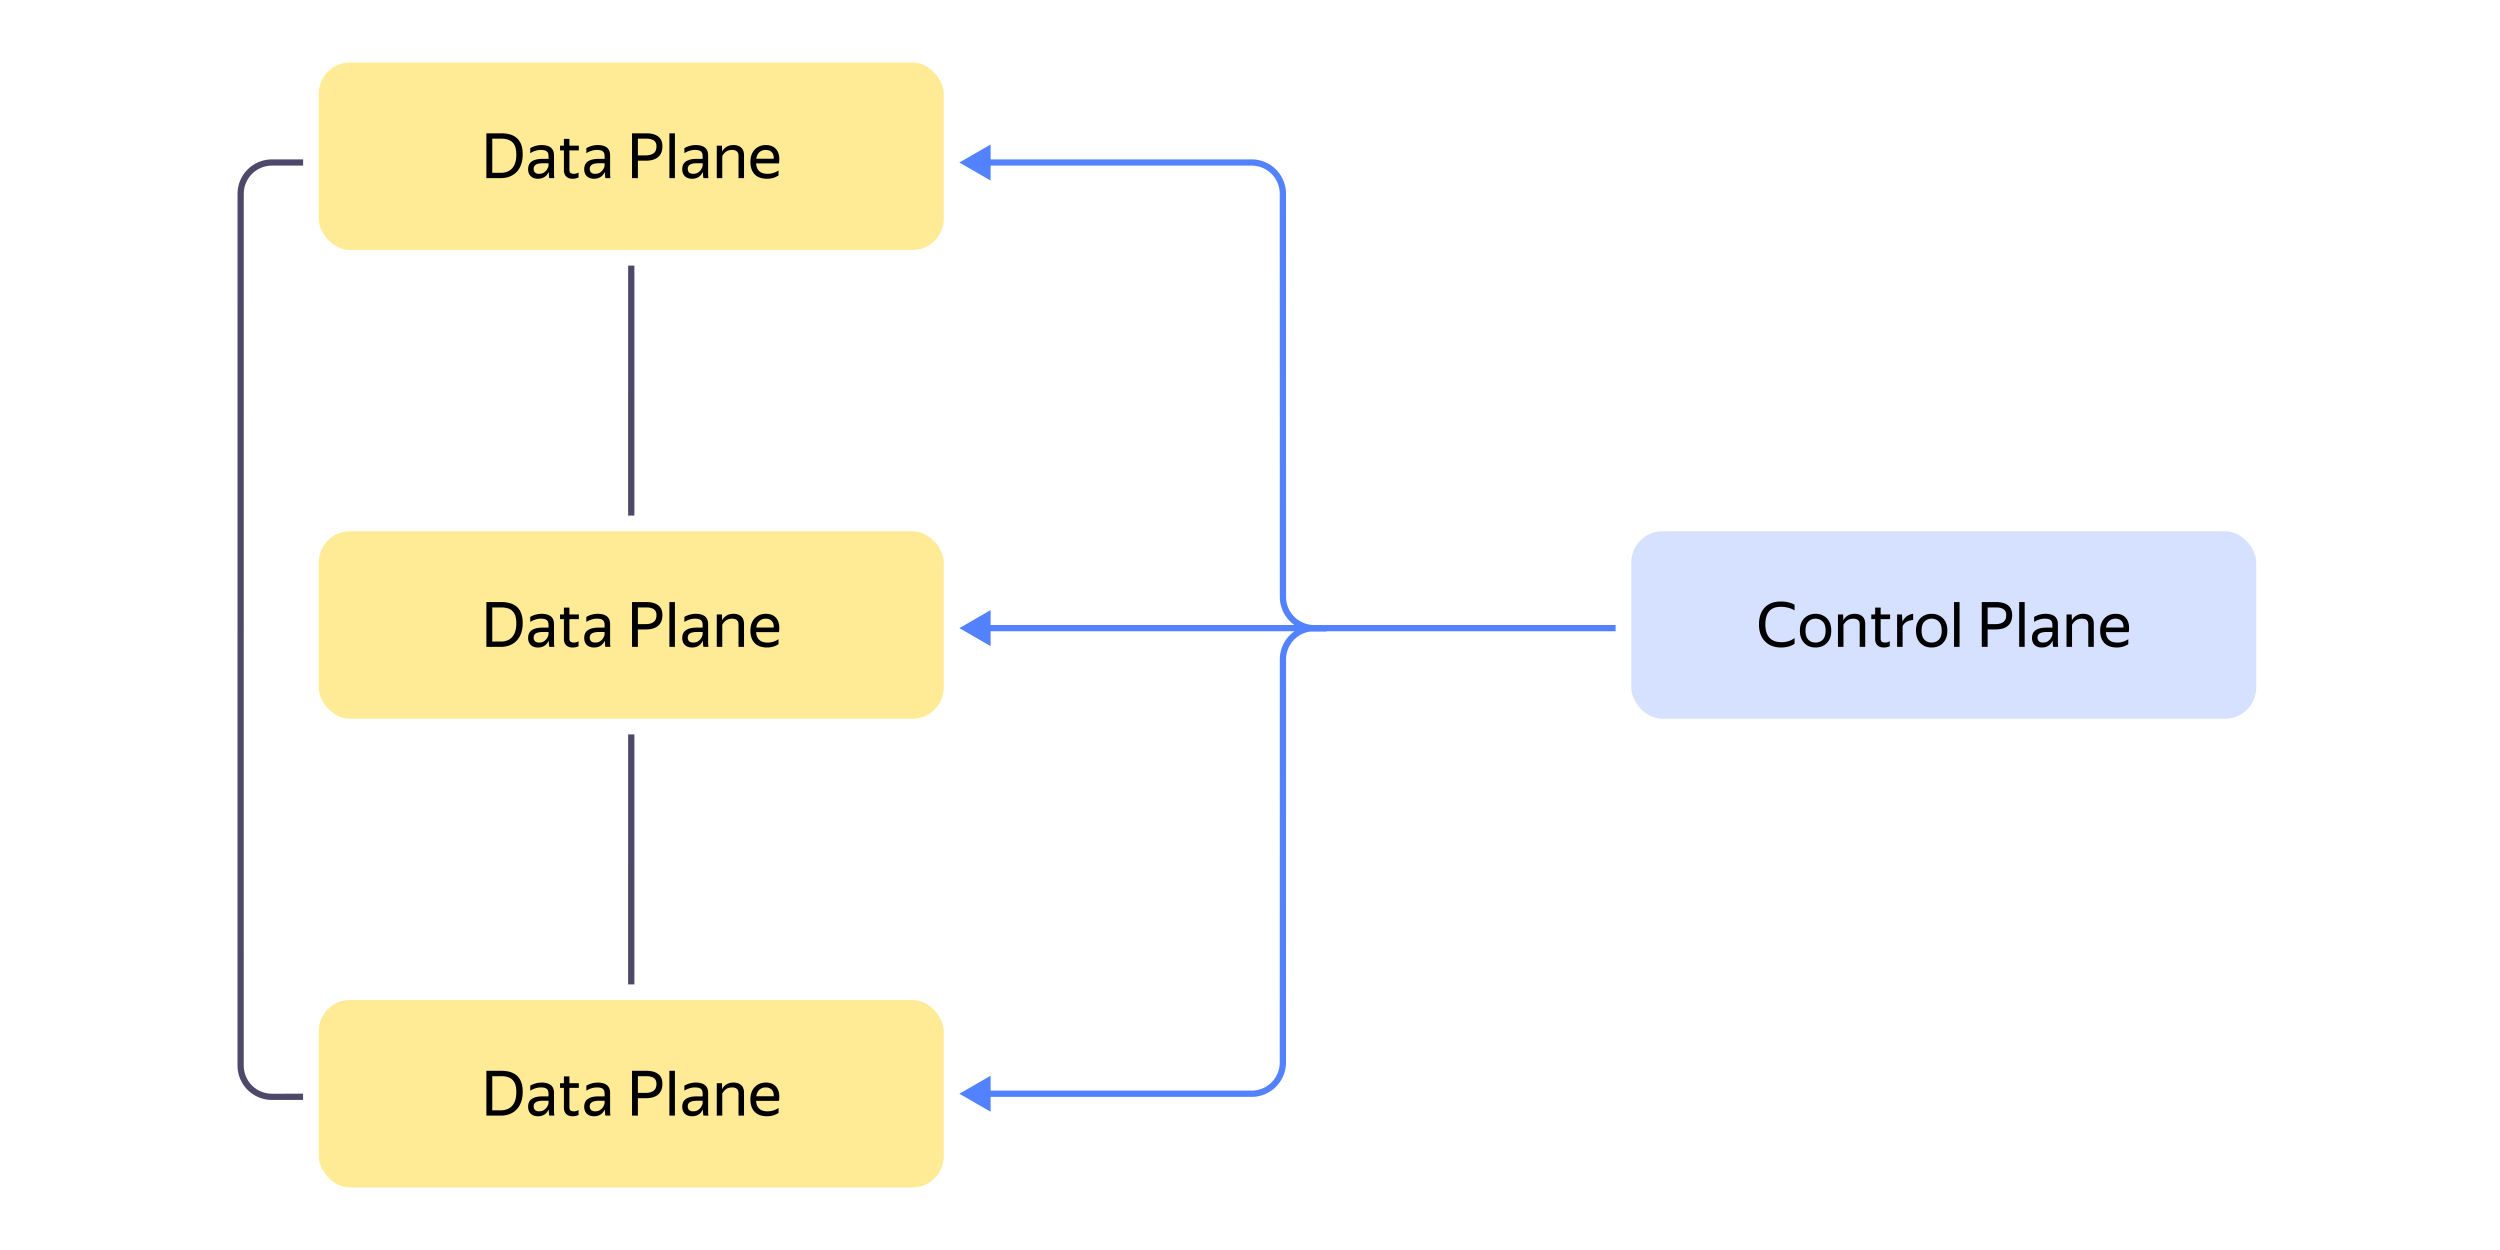 <svg xmlns="http://www.w3.org/2000/svg" width="800" height="400" fill="none" viewBox="0 0 800 400">
    <rect width="200" height="60" x="522" y="170" fill="#D6E1FF" rx="10"/>
    <path fill="#000" d="M569.939 207.2c-1.413 0-2.653-.293-3.72-.88a6.147 6.147 0 0 1-2.46-2.52c-.587-1.107-.88-2.427-.88-3.96 0-2.307.607-4.107 1.82-5.4 1.213-1.307 2.947-1.96 5.2-1.96.84 0 1.64.093 2.4.28.773.173 1.427.427 1.96.76v1.8c-.573-.36-1.247-.64-2.02-.84-.76-.2-1.547-.3-2.36-.3-1.68 0-2.927.473-3.74 1.42-.813.947-1.22 2.36-1.22 4.24 0 1.893.44 3.313 1.32 4.26.88.933 2.167 1.4 3.86 1.4 1.6 0 2.987-.44 4.16-1.32v1.8c-.467.373-1.087.673-1.86.9a9.223 9.223 0 0 1-2.46.32Zm11.023 0c-.947 0-1.8-.207-2.56-.62-.747-.427-1.34-1.04-1.78-1.84-.44-.813-.66-1.793-.66-2.94s.22-2.12.66-2.92c.44-.8 1.033-1.407 1.78-1.82.76-.427 1.613-.64 2.56-.64.96 0 1.82.213 2.58.64.76.413 1.36 1.02 1.8 1.82.44.8.66 1.773.66 2.92s-.22 2.127-.66 2.94c-.44.8-1.04 1.413-1.8 1.84-.76.413-1.62.62-2.58.62Zm0-1.58c.933 0 1.706-.307 2.32-.92.613-.627.92-1.593.92-2.9s-.307-2.267-.92-2.88c-.614-.627-1.387-.94-2.32-.94-.92 0-1.687.313-2.3.94-.6.613-.9 1.573-.9 2.88s.3 2.273.9 2.9c.613.613 1.38.92 2.3.92Zm12.105-7.64c-.8 0-1.453.187-1.96.56-.493.36-.893.827-1.2 1.4V207h-1.76v-10.38h1.66l.06 1.86h.04c.28-.587.72-1.073 1.32-1.46.6-.4 1.36-.6 2.28-.6 1.027 0 1.84.273 2.44.82.613.547.92 1.373.92 2.48V207h-1.76v-7.1c0-.707-.187-1.2-.56-1.48-.36-.293-.853-.44-1.48-.44Zm5.744.14v-1.5h1.24v-2.18h1.76v2.18h3.02v1.5h-3.02v6.24c0 .44.113.76.34.96.227.2.613.3 1.16.3.52 0 .993-.147 1.42-.44v1.6c-.213.133-.493.233-.84.3-.347.08-.693.12-1.04.12-.667 0-1.207-.127-1.62-.38a2.268 2.268 0 0 1-.9-.98 2.94 2.94 0 0 1-.28-1.26v-6.46h-1.24Zm13.402.26c-.827.067-1.534.273-2.12.62a3.109 3.109 0 0 0-1.26 1.4v6.6h-1.76v-10.38h1.54l.18 2.26h.04a4.456 4.456 0 0 1 1.36-1.68 4.245 4.245 0 0 1 2.02-.78v1.96Zm5.897 8.82c-.947 0-1.8-.207-2.56-.62-.747-.427-1.34-1.04-1.78-1.84-.44-.813-.66-1.793-.66-2.94s.22-2.12.66-2.92c.44-.8 1.033-1.407 1.78-1.82.76-.427 1.613-.64 2.56-.64.96 0 1.82.213 2.58.64.76.413 1.36 1.02 1.8 1.82.44.8.66 1.773.66 2.92s-.22 2.127-.66 2.94c-.44.8-1.04 1.413-1.8 1.84-.76.413-1.62.62-2.58.62Zm0-1.58c.933 0 1.707-.307 2.32-.92.613-.627.92-1.593.92-2.9s-.307-2.267-.92-2.88c-.613-.627-1.387-.94-2.32-.94-.92 0-1.687.313-2.3.94-.6.613-.9 1.573-.9 2.88s.3 2.273.9 2.9c.613.613 1.38.92 2.3.92Zm7.185-12.96h1.76V207h-1.76v-14.34Zm8.873 0h4.58c1.627 0 2.887.34 3.78 1.02.907.667 1.36 1.713 1.36 3.14 0 1.08-.226 1.96-.68 2.64-.44.68-1.06 1.18-1.86 1.5-.786.307-1.706.46-2.76.46h-2.54V207h-1.88v-14.34Zm4.42 7.06c1.014 0 1.834-.22 2.46-.66.627-.44.94-1.18.94-2.22 0-.867-.28-1.493-.84-1.88-.56-.387-1.36-.58-2.4-.58h-2.7v5.34h2.54Zm7.547-7.06h1.76V207h-1.76v-14.34Zm8.149 5.32c-1.106 0-2.226.34-3.36 1.02v-1.58a6.327 6.327 0 0 1 1.7-.72 6.896 6.896 0 0 1 1.9-.28c1.307 0 2.3.273 2.98.82.68.547 1.02 1.38 1.02 2.5v5.58c0 .227.007.52.02.88.027.347.054.613.08.8h-1.6a9.18 9.18 0 0 1-.12-.78c-.026-.347-.04-.647-.04-.9l-.02-.3c-.16.32-.38.653-.66 1-.28.333-.653.613-1.12.84-.453.227-1.02.34-1.7.34-.933 0-1.686-.267-2.26-.8-.573-.533-.86-1.287-.86-2.26 0-1.133.4-1.967 1.2-2.5.8-.533 1.927-.8 3.38-.8h1.94v-.86c0-.72-.186-1.233-.56-1.54-.373-.307-1.013-.46-1.92-.46Zm2.48 5.02v-.76h-1.76c-1.053 0-1.82.153-2.3.46-.466.307-.7.753-.7 1.34 0 .467.14.847.42 1.14.294.293.734.44 1.32.44.547 0 1.014-.107 1.4-.32.387-.227.7-.493.94-.8.24-.32.414-.62.52-.9.107-.28.16-.48.16-.6Zm9.448-5.02c-.8 0-1.454.187-1.96.56a4.08 4.08 0 0 0-1.2 1.4V207h-1.76v-10.38h1.66l.06 1.86h.04c.28-.587.72-1.073 1.32-1.46.6-.4 1.36-.6 2.28-.6 1.026 0 1.84.273 2.44.82.613.547.92 1.373.92 2.48V207h-1.76v-7.1c0-.707-.187-1.2-.56-1.48-.36-.293-.854-.44-1.48-.44Zm11.183 9.22c-1.733 0-3.06-.473-3.98-1.42-.906-.96-1.36-2.287-1.36-3.98 0-1.133.214-2.1.64-2.9.427-.8 1.014-1.413 1.76-1.84.747-.427 1.587-.64 2.52-.64 1.587 0 2.754.527 3.5 1.58.747 1.04.987 2.467.72 4.28h-7.32c.147 2.227 1.374 3.34 3.68 3.34 1.267 0 2.434-.36 3.5-1.08v1.58c-.48.333-1.04.6-1.68.8-.64.187-1.3.28-1.98.28Zm-.46-9.22c-.76 0-1.413.233-1.96.7-.546.467-.893 1.173-1.04 2.12h5.58c.04-.893-.166-1.587-.62-2.08-.453-.493-1.106-.74-1.96-.74Z"/>
    <rect width="200" height="60" x="102" y="170" fill="#FFEA96" rx="10"/>
    <path fill="#000" d="M155.643 192.66h4.82c.96 0 1.853.113 2.68.34.827.227 1.547.6 2.16 1.12.613.507 1.093 1.187 1.44 2.04s.52 1.913.52 3.18c0 1.68-.307 3.093-.92 4.24-.6 1.133-1.427 1.987-2.48 2.56s-2.26.86-3.62.86h-4.6v-14.34Zm4.6 12.64c.987 0 1.853-.2 2.6-.6.747-.413 1.327-1.047 1.74-1.9.427-.867.64-1.973.64-3.32 0-1.347-.207-2.387-.62-3.12-.413-.733-.98-1.247-1.7-1.54-.707-.293-1.52-.44-2.44-.44h-2.94v10.92h2.72Zm12.801-7.32c-1.107 0-2.227.34-3.36 1.02v-1.58a6.314 6.314 0 0 1 1.7-.72 6.891 6.891 0 0 1 1.9-.28c1.307 0 2.3.273 2.98.82.68.547 1.02 1.38 1.02 2.5v5.58c0 .227.007.52.02.88.027.347.053.613.08.8h-1.6a9.18 9.18 0 0 1-.12-.78c-.027-.347-.04-.647-.04-.9l-.02-.3c-.16.32-.38.653-.66 1-.28.333-.653.613-1.12.84-.453.227-1.02.34-1.7.34-.933 0-1.687-.267-2.26-.8-.573-.533-.86-1.287-.86-2.26 0-1.133.4-1.967 1.2-2.5.8-.533 1.927-.8 3.38-.8h1.94v-.86c0-.72-.187-1.233-.56-1.54-.373-.307-1.013-.46-1.92-.46Zm2.48 5.02v-.76h-1.76c-1.053 0-1.82.153-2.3.46-.467.307-.7.753-.7 1.34 0 .467.14.847.42 1.14.293.293.733.44 1.32.44.547 0 1.013-.107 1.4-.32.387-.227.7-.493.94-.8.24-.32.413-.62.52-.9.107-.28.16-.48.16-.6Zm3.687-4.88v-1.5h1.24v-2.18h1.76v2.18h3.02v1.5h-3.02v6.24c0 .44.114.76.34.96.227.2.614.3 1.16.3.52 0 .994-.147 1.42-.44v1.6c-.213.133-.493.233-.84.3-.346.08-.693.12-1.04.12-.666 0-1.206-.127-1.62-.38a2.268 2.268 0 0 1-.9-.98c-.186-.4-.28-.82-.28-1.26v-6.46h-1.24Zm11.782-.14c-1.106 0-2.226.34-3.36 1.02v-1.58a6.327 6.327 0 0 1 1.7-.72 6.896 6.896 0 0 1 1.9-.28c1.307 0 2.3.273 2.98.82.68.547 1.02 1.38 1.02 2.5v5.58c0 .227.007.52.02.88.027.347.054.613.08.8h-1.6a9.18 9.18 0 0 1-.12-.78c-.026-.347-.04-.647-.04-.9l-.02-.3c-.16.32-.38.653-.66 1-.28.333-.653.613-1.12.84-.453.227-1.02.34-1.7.34-.933 0-1.686-.267-2.26-.8-.573-.533-.86-1.287-.86-2.26 0-1.133.4-1.967 1.2-2.5.8-.533 1.927-.8 3.38-.8h1.94v-.86c0-.72-.186-1.233-.56-1.54-.373-.307-1.013-.46-1.92-.46Zm2.48 5.02v-.76h-1.76c-1.053 0-1.82.153-2.3.46-.466.307-.7.753-.7 1.34 0 .467.14.847.42 1.14.294.293.734.44 1.32.44.547 0 1.014-.107 1.4-.32.387-.227.7-.493.94-.8.24-.32.414-.62.52-.9.107-.28.16-.48.16-.6Zm8.771-10.34h4.58c1.627 0 2.887.34 3.78 1.02.907.667 1.36 1.713 1.36 3.14 0 1.08-.226 1.96-.68 2.64-.44.68-1.06 1.18-1.86 1.5-.786.307-1.706.46-2.76.46h-2.54V207h-1.88v-14.34Zm4.42 7.06c1.014 0 1.834-.22 2.46-.66.627-.44.94-1.18.94-2.22 0-.867-.28-1.493-.84-1.88-.56-.387-1.36-.58-2.4-.58h-2.7v5.34h2.54Zm7.547-7.06h1.76V207h-1.76v-14.34Zm8.149 5.32c-1.106 0-2.226.34-3.36 1.02v-1.58a6.327 6.327 0 0 1 1.7-.72 6.896 6.896 0 0 1 1.9-.28c1.307 0 2.3.273 2.98.82.68.547 1.02 1.38 1.02 2.5v5.58c0 .227.007.52.02.88.027.347.054.613.08.8h-1.6a9.18 9.18 0 0 1-.12-.78c-.026-.347-.04-.647-.04-.9l-.02-.3c-.16.32-.38.653-.66 1-.28.333-.653.613-1.12.84-.453.227-1.02.34-1.7.34-.933 0-1.686-.267-2.26-.8-.573-.533-.86-1.287-.86-2.26 0-1.133.4-1.967 1.2-2.5.8-.533 1.927-.8 3.38-.8h1.94v-.86c0-.72-.186-1.233-.56-1.54-.373-.307-1.013-.46-1.92-.46Zm2.48 5.02v-.76h-1.76c-1.053 0-1.82.153-2.3.46-.466.307-.7.753-.7 1.34 0 .467.14.847.42 1.14.294.293.734.44 1.32.44.547 0 1.014-.107 1.4-.32.387-.227.7-.493.94-.8.24-.32.414-.62.52-.9.107-.28.16-.48.16-.6Zm9.448-5.02c-.8 0-1.454.187-1.96.56a4.08 4.08 0 0 0-1.2 1.4V207h-1.76v-10.38h1.66l.06 1.86h.04c.28-.587.72-1.073 1.32-1.46.6-.4 1.36-.6 2.28-.6 1.026 0 1.84.273 2.44.82.613.547.92 1.373.92 2.48V207h-1.76v-7.1c0-.707-.187-1.2-.56-1.48-.36-.293-.854-.44-1.48-.44Zm11.184 9.22c-1.734 0-3.06-.473-3.98-1.42-.907-.96-1.36-2.287-1.36-3.98 0-1.133.213-2.1.64-2.9.426-.8 1.013-1.413 1.76-1.84.746-.427 1.586-.64 2.52-.64 1.586 0 2.753.527 3.5 1.58.746 1.04.986 2.467.72 4.28h-7.32c.146 2.227 1.373 3.34 3.68 3.34a6.13 6.13 0 0 0 3.5-1.08v1.58c-.48.333-1.04.6-1.68.8-.64.187-1.3.28-1.98.28Zm-.46-9.22c-.76 0-1.414.233-1.96.7-.547.467-.894 1.173-1.04 2.12h5.58c.04-.893-.167-1.587-.62-2.08-.454-.493-1.107-.74-1.96-.74Z"/>
    <rect width="200" height="60" x="102" y="320" fill="#FFEA96" rx="10"/>
    <path fill="#000" d="M155.643 342.66h4.82c.96 0 1.853.113 2.68.34.827.227 1.547.6 2.16 1.12.613.507 1.093 1.187 1.44 2.04s.52 1.913.52 3.18c0 1.68-.307 3.093-.92 4.24-.6 1.133-1.427 1.987-2.48 2.56s-2.26.86-3.62.86h-4.6v-14.34Zm4.6 12.64c.987 0 1.853-.2 2.6-.6.747-.413 1.327-1.047 1.74-1.9.427-.867.64-1.973.64-3.32 0-1.347-.207-2.387-.62-3.12-.413-.733-.98-1.247-1.7-1.54-.707-.293-1.52-.44-2.44-.44h-2.94v10.92h2.72Zm12.801-7.32c-1.107 0-2.227.34-3.36 1.02v-1.58a6.314 6.314 0 0 1 1.7-.72 6.891 6.891 0 0 1 1.9-.28c1.307 0 2.3.273 2.98.82.68.547 1.02 1.38 1.02 2.5v5.58c0 .227.007.52.02.88.027.347.053.613.08.8h-1.6a9.18 9.18 0 0 1-.12-.78c-.027-.347-.04-.647-.04-.9l-.02-.3c-.16.32-.38.653-.66 1-.28.333-.653.613-1.12.84-.453.227-1.02.34-1.7.34-.933 0-1.687-.267-2.26-.8-.573-.533-.86-1.287-.86-2.26 0-1.133.4-1.967 1.2-2.5.8-.533 1.927-.8 3.38-.8h1.94v-.86c0-.72-.187-1.233-.56-1.54-.373-.307-1.013-.46-1.92-.46Zm2.48 5.02v-.76h-1.76c-1.053 0-1.82.153-2.3.46-.467.307-.7.753-.7 1.34 0 .467.14.847.42 1.14.293.293.733.44 1.32.44.547 0 1.013-.107 1.4-.32.387-.227.7-.493.94-.8.24-.32.413-.62.52-.9.107-.28.16-.48.16-.6Zm3.687-4.88v-1.5h1.24v-2.18h1.76v2.18h3.02v1.5h-3.02v6.24c0 .44.114.76.34.96.227.2.614.3 1.16.3.52 0 .994-.147 1.42-.44v1.6c-.213.133-.493.233-.84.3-.346.08-.693.12-1.04.12-.666 0-1.206-.127-1.62-.38a2.268 2.268 0 0 1-.9-.98c-.186-.4-.28-.82-.28-1.26v-6.46h-1.24Zm11.782-.14c-1.106 0-2.226.34-3.36 1.02v-1.58a6.327 6.327 0 0 1 1.7-.72 6.896 6.896 0 0 1 1.9-.28c1.307 0 2.3.273 2.98.82.68.547 1.02 1.38 1.02 2.5v5.58c0 .227.007.52.02.88.027.347.054.613.08.8h-1.6a9.18 9.18 0 0 1-.12-.78c-.026-.347-.04-.647-.04-.9l-.02-.3c-.16.32-.38.653-.66 1-.28.333-.653.613-1.12.84-.453.227-1.02.34-1.7.34-.933 0-1.686-.267-2.26-.8-.573-.533-.86-1.287-.86-2.26 0-1.133.4-1.967 1.2-2.5.8-.533 1.927-.8 3.38-.8h1.94v-.86c0-.72-.186-1.233-.56-1.54-.373-.307-1.013-.46-1.92-.46Zm2.48 5.02v-.76h-1.76c-1.053 0-1.82.153-2.3.46-.466.307-.7.753-.7 1.34 0 .467.14.847.42 1.14.294.293.734.44 1.32.44.547 0 1.014-.107 1.4-.32.387-.227.7-.493.94-.8.24-.32.414-.62.52-.9.107-.28.16-.48.16-.6Zm8.771-10.34h4.58c1.627 0 2.887.34 3.78 1.02.907.667 1.36 1.713 1.36 3.14 0 1.08-.226 1.96-.68 2.64-.44.68-1.06 1.18-1.86 1.5-.786.307-1.706.46-2.76.46h-2.54V357h-1.88v-14.34Zm4.42 7.06c1.014 0 1.834-.22 2.46-.66.627-.44.94-1.18.94-2.22 0-.867-.28-1.493-.84-1.88-.56-.387-1.36-.58-2.4-.58h-2.7v5.34h2.54Zm7.547-7.06h1.76V357h-1.76v-14.34Zm8.149 5.32c-1.106 0-2.226.34-3.36 1.02v-1.58a6.327 6.327 0 0 1 1.7-.72 6.896 6.896 0 0 1 1.9-.28c1.307 0 2.3.273 2.98.82.68.547 1.02 1.38 1.02 2.5v5.58c0 .227.007.52.02.88.027.347.054.613.08.8h-1.6a9.18 9.18 0 0 1-.12-.78c-.026-.347-.04-.647-.04-.9l-.02-.3c-.16.32-.38.653-.66 1-.28.333-.653.613-1.12.84-.453.227-1.02.34-1.7.34-.933 0-1.686-.267-2.26-.8-.573-.533-.86-1.287-.86-2.26 0-1.133.4-1.967 1.2-2.5.8-.533 1.927-.8 3.38-.8h1.94v-.86c0-.72-.186-1.233-.56-1.54-.373-.307-1.013-.46-1.92-.46Zm2.48 5.02v-.76h-1.76c-1.053 0-1.82.153-2.3.46-.466.307-.7.753-.7 1.34 0 .467.14.847.42 1.14.294.293.734.44 1.32.44.547 0 1.014-.107 1.4-.32.387-.227.7-.493.94-.8.24-.32.414-.62.52-.9.107-.28.16-.48.16-.6Zm9.448-5.02c-.8 0-1.454.187-1.96.56a4.08 4.08 0 0 0-1.2 1.4V357h-1.76v-10.38h1.66l.06 1.86h.04c.28-.587.72-1.073 1.32-1.46.6-.4 1.36-.6 2.28-.6 1.026 0 1.84.273 2.44.82.613.547.92 1.373.92 2.48V357h-1.76v-7.1c0-.707-.187-1.2-.56-1.48-.36-.293-.854-.44-1.48-.44Zm11.184 9.22c-1.734 0-3.06-.473-3.98-1.42-.907-.96-1.36-2.287-1.36-3.98 0-1.133.213-2.1.64-2.9.426-.8 1.013-1.413 1.76-1.84.746-.427 1.586-.64 2.52-.64 1.586 0 2.753.527 3.5 1.58.746 1.04.986 2.467.72 4.28h-7.32c.146 2.227 1.373 3.34 3.68 3.34a6.13 6.13 0 0 0 3.5-1.08v1.58c-.48.333-1.04.6-1.68.8-.64.187-1.3.28-1.98.28Zm-.46-9.22c-.76 0-1.414.233-1.96.7-.547.467-.894 1.173-1.04 2.12h5.58c.04-.893-.167-1.587-.62-2.08-.454-.493-1.107-.74-1.96-.74Z"/>
    <rect width="200" height="60" x="102" y="20" fill="#FFEA96" rx="10"/>
    <path fill="#000" d="M155.643 42.66h4.82c.96 0 1.853.113 2.68.34.827.227 1.547.6 2.16 1.12.613.507 1.093 1.187 1.44 2.04s.52 1.913.52 3.18c0 1.68-.307 3.093-.92 4.24-.6 1.133-1.427 1.987-2.48 2.56s-2.26.86-3.62.86h-4.6V42.66Zm4.6 12.64c.987 0 1.853-.2 2.6-.6.747-.413 1.327-1.047 1.74-1.9.427-.867.64-1.973.64-3.32 0-1.347-.207-2.387-.62-3.12-.413-.733-.98-1.247-1.7-1.54-.707-.293-1.52-.44-2.44-.44h-2.94V55.3h2.72Zm12.801-7.32c-1.107 0-2.227.34-3.36 1.02v-1.58a6.333 6.333 0 0 1 1.7-.72 6.902 6.902 0 0 1 1.9-.28c1.307 0 2.3.273 2.98.82.68.547 1.02 1.38 1.02 2.5v5.58c0 .227.007.52.02.88.027.347.053.613.08.8h-1.6a9.14 9.14 0 0 1-.12-.78c-.027-.347-.04-.647-.04-.9l-.02-.3a5.6 5.6 0 0 1-.66 1c-.28.333-.653.613-1.12.84-.453.227-1.02.34-1.7.34-.933 0-1.687-.267-2.26-.8-.573-.533-.86-1.287-.86-2.26 0-1.133.4-1.967 1.2-2.5.8-.533 1.927-.8 3.38-.8h1.94v-.86c0-.72-.187-1.233-.56-1.54-.373-.307-1.013-.46-1.92-.46Zm2.48 5.02v-.76h-1.76c-1.053 0-1.82.153-2.3.46-.467.307-.7.753-.7 1.34 0 .467.14.847.42 1.14.293.293.733.44 1.32.44.547 0 1.013-.107 1.4-.32.387-.227.7-.493.94-.8.24-.32.413-.62.52-.9.107-.28.16-.48.16-.6Zm3.687-4.88v-1.5h1.24v-2.18h1.76v2.18h3.02v1.5h-3.02v6.24c0 .44.114.76.34.96.227.2.614.3 1.16.3.52 0 .994-.147 1.42-.44v1.6c-.213.133-.493.233-.84.3-.346.08-.693.12-1.04.12-.666 0-1.206-.127-1.62-.38a2.27 2.27 0 0 1-.9-.98c-.186-.4-.28-.82-.28-1.26v-6.46h-1.24Zm11.782-.14c-1.106 0-2.226.34-3.36 1.02v-1.58a6.346 6.346 0 0 1 1.7-.72 6.908 6.908 0 0 1 1.9-.28c1.307 0 2.3.273 2.98.82.68.547 1.02 1.38 1.02 2.5v5.58c0 .227.007.52.02.88.027.347.054.613.08.8h-1.6a9.14 9.14 0 0 1-.12-.78c-.026-.347-.04-.647-.04-.9l-.02-.3a5.6 5.6 0 0 1-.66 1c-.28.333-.653.613-1.12.84-.453.227-1.02.34-1.7.34-.933 0-1.686-.267-2.26-.8-.573-.533-.86-1.287-.86-2.26 0-1.133.4-1.967 1.2-2.5.8-.533 1.927-.8 3.38-.8h1.94v-.86c0-.72-.186-1.233-.56-1.54-.373-.307-1.013-.46-1.92-.46Zm2.48 5.02v-.76h-1.76c-1.053 0-1.82.153-2.3.46-.466.307-.7.753-.7 1.34 0 .467.14.847.42 1.14.294.293.734.44 1.32.44.547 0 1.014-.107 1.4-.32.387-.227.7-.493.94-.8.24-.32.414-.62.52-.9.107-.28.16-.48.16-.6Zm8.771-10.34h4.58c1.627 0 2.887.34 3.78 1.02.907.667 1.36 1.713 1.36 3.14 0 1.08-.226 1.96-.68 2.64-.44.68-1.06 1.18-1.86 1.5-.786.307-1.706.46-2.76.46h-2.54V57h-1.88V42.66Zm4.42 7.06c1.014 0 1.834-.22 2.46-.66.627-.44.94-1.18.94-2.22 0-.867-.28-1.493-.84-1.88-.56-.387-1.36-.58-2.4-.58h-2.7v5.34h2.54Zm7.547-7.06h1.76V57h-1.76V42.66Zm8.149 5.32c-1.106 0-2.226.34-3.36 1.02v-1.58a6.346 6.346 0 0 1 1.7-.72 6.908 6.908 0 0 1 1.9-.28c1.307 0 2.3.273 2.98.82.68.547 1.02 1.38 1.02 2.5v5.58c0 .227.007.52.02.88.027.347.054.613.08.8h-1.6a9.14 9.14 0 0 1-.12-.78c-.026-.347-.04-.647-.04-.9l-.02-.3a5.6 5.6 0 0 1-.66 1c-.28.333-.653.613-1.12.84-.453.227-1.02.34-1.7.34-.933 0-1.686-.267-2.26-.8-.573-.533-.86-1.287-.86-2.26 0-1.133.4-1.967 1.2-2.5.8-.533 1.927-.8 3.38-.8h1.94v-.86c0-.72-.186-1.233-.56-1.54-.373-.307-1.013-.46-1.92-.46Zm2.48 5.02v-.76h-1.76c-1.053 0-1.82.153-2.3.46-.466.307-.7.753-.7 1.34 0 .467.14.847.42 1.14.294.293.734.44 1.32.44.547 0 1.014-.107 1.4-.32.387-.227.7-.493.94-.8.24-.32.414-.62.52-.9.107-.28.16-.48.16-.6Zm9.448-5.02c-.8 0-1.454.187-1.96.56a4.08 4.08 0 0 0-1.2 1.4V57h-1.76V46.62h1.66l.06 1.86h.04c.28-.587.72-1.073 1.32-1.46.6-.4 1.36-.6 2.28-.6 1.026 0 1.84.273 2.44.82.613.547.92 1.373.92 2.48V57h-1.76v-7.1c0-.707-.187-1.2-.56-1.48-.36-.293-.854-.44-1.48-.44Zm11.184 9.22c-1.734 0-3.06-.473-3.98-1.42-.907-.96-1.36-2.287-1.36-3.98 0-1.133.213-2.1.64-2.9.426-.8 1.013-1.413 1.76-1.84.746-.427 1.586-.64 2.52-.64 1.586 0 2.753.527 3.5 1.58.746 1.04.986 2.467.72 4.28h-7.32c.146 2.227 1.373 3.34 3.68 3.34a6.13 6.13 0 0 0 3.5-1.08v1.58c-.48.333-1.04.6-1.68.8-.64.187-1.3.28-1.98.28Zm-.46-9.22c-.76 0-1.414.233-1.96.7-.547.467-.894 1.173-1.04 2.12h5.58c.04-.893-.167-1.587-.62-2.08-.454-.493-1.107-.74-1.96-.74Z"/>
    <path stroke="#4E496B" stroke-width="2" d="M97 52h-9.99c-5.523 0-10 4.477-10 10L77 340.989c0 5.527 4.484 10.006 10.011 10l9.969-.011"/>
    <path fill="#5282FF" d="m307.001 350 10 5.773v-11.547l-10 5.774Zm9 1h84.517v-2h-84.517v2Zm95.517-10.998.023-129.004h-2l-.023 129.004h2ZM420.541 202h3.959v-2h-3.959v2Zm-9 8.998a9 9 0 0 1 9-8.998v-2c-6.074 0-10.999 4.924-11 10.998h2ZM400.518 351c6.075 0 10.999-4.924 11-10.998h-2a9 9 0 0 1-9 8.998v2Z"/>
    <path fill="#5282FF" d="m307 52 10-5.773v11.547L307 52Zm9-1h84.517v2H316v-2Zm95.517 10.998.023 129.004h-2l-.023-129.004h2ZM420.54 200h3.959v2h-3.959v-2Zm-9-8.998a9 9 0 0 0 9 8.998v2c-6.074 0-10.998-4.924-11-10.998h2ZM400.517 51c6.075 0 10.999 4.924 11 10.998h-2a9 9 0 0 0-9-8.998v-2Z"/>
    <path stroke="#4E496B" stroke-width="2" d="M202.003 85 202 165"/>
    <path fill="#5282FF" d="m307 201 10 5.774v-11.547L307 201Zm210-.993L316 200v2l201 .007v-2Z"/>
    <path stroke="#4E496B" stroke-width="2" d="M202.003 235 202 315"/>
</svg>
